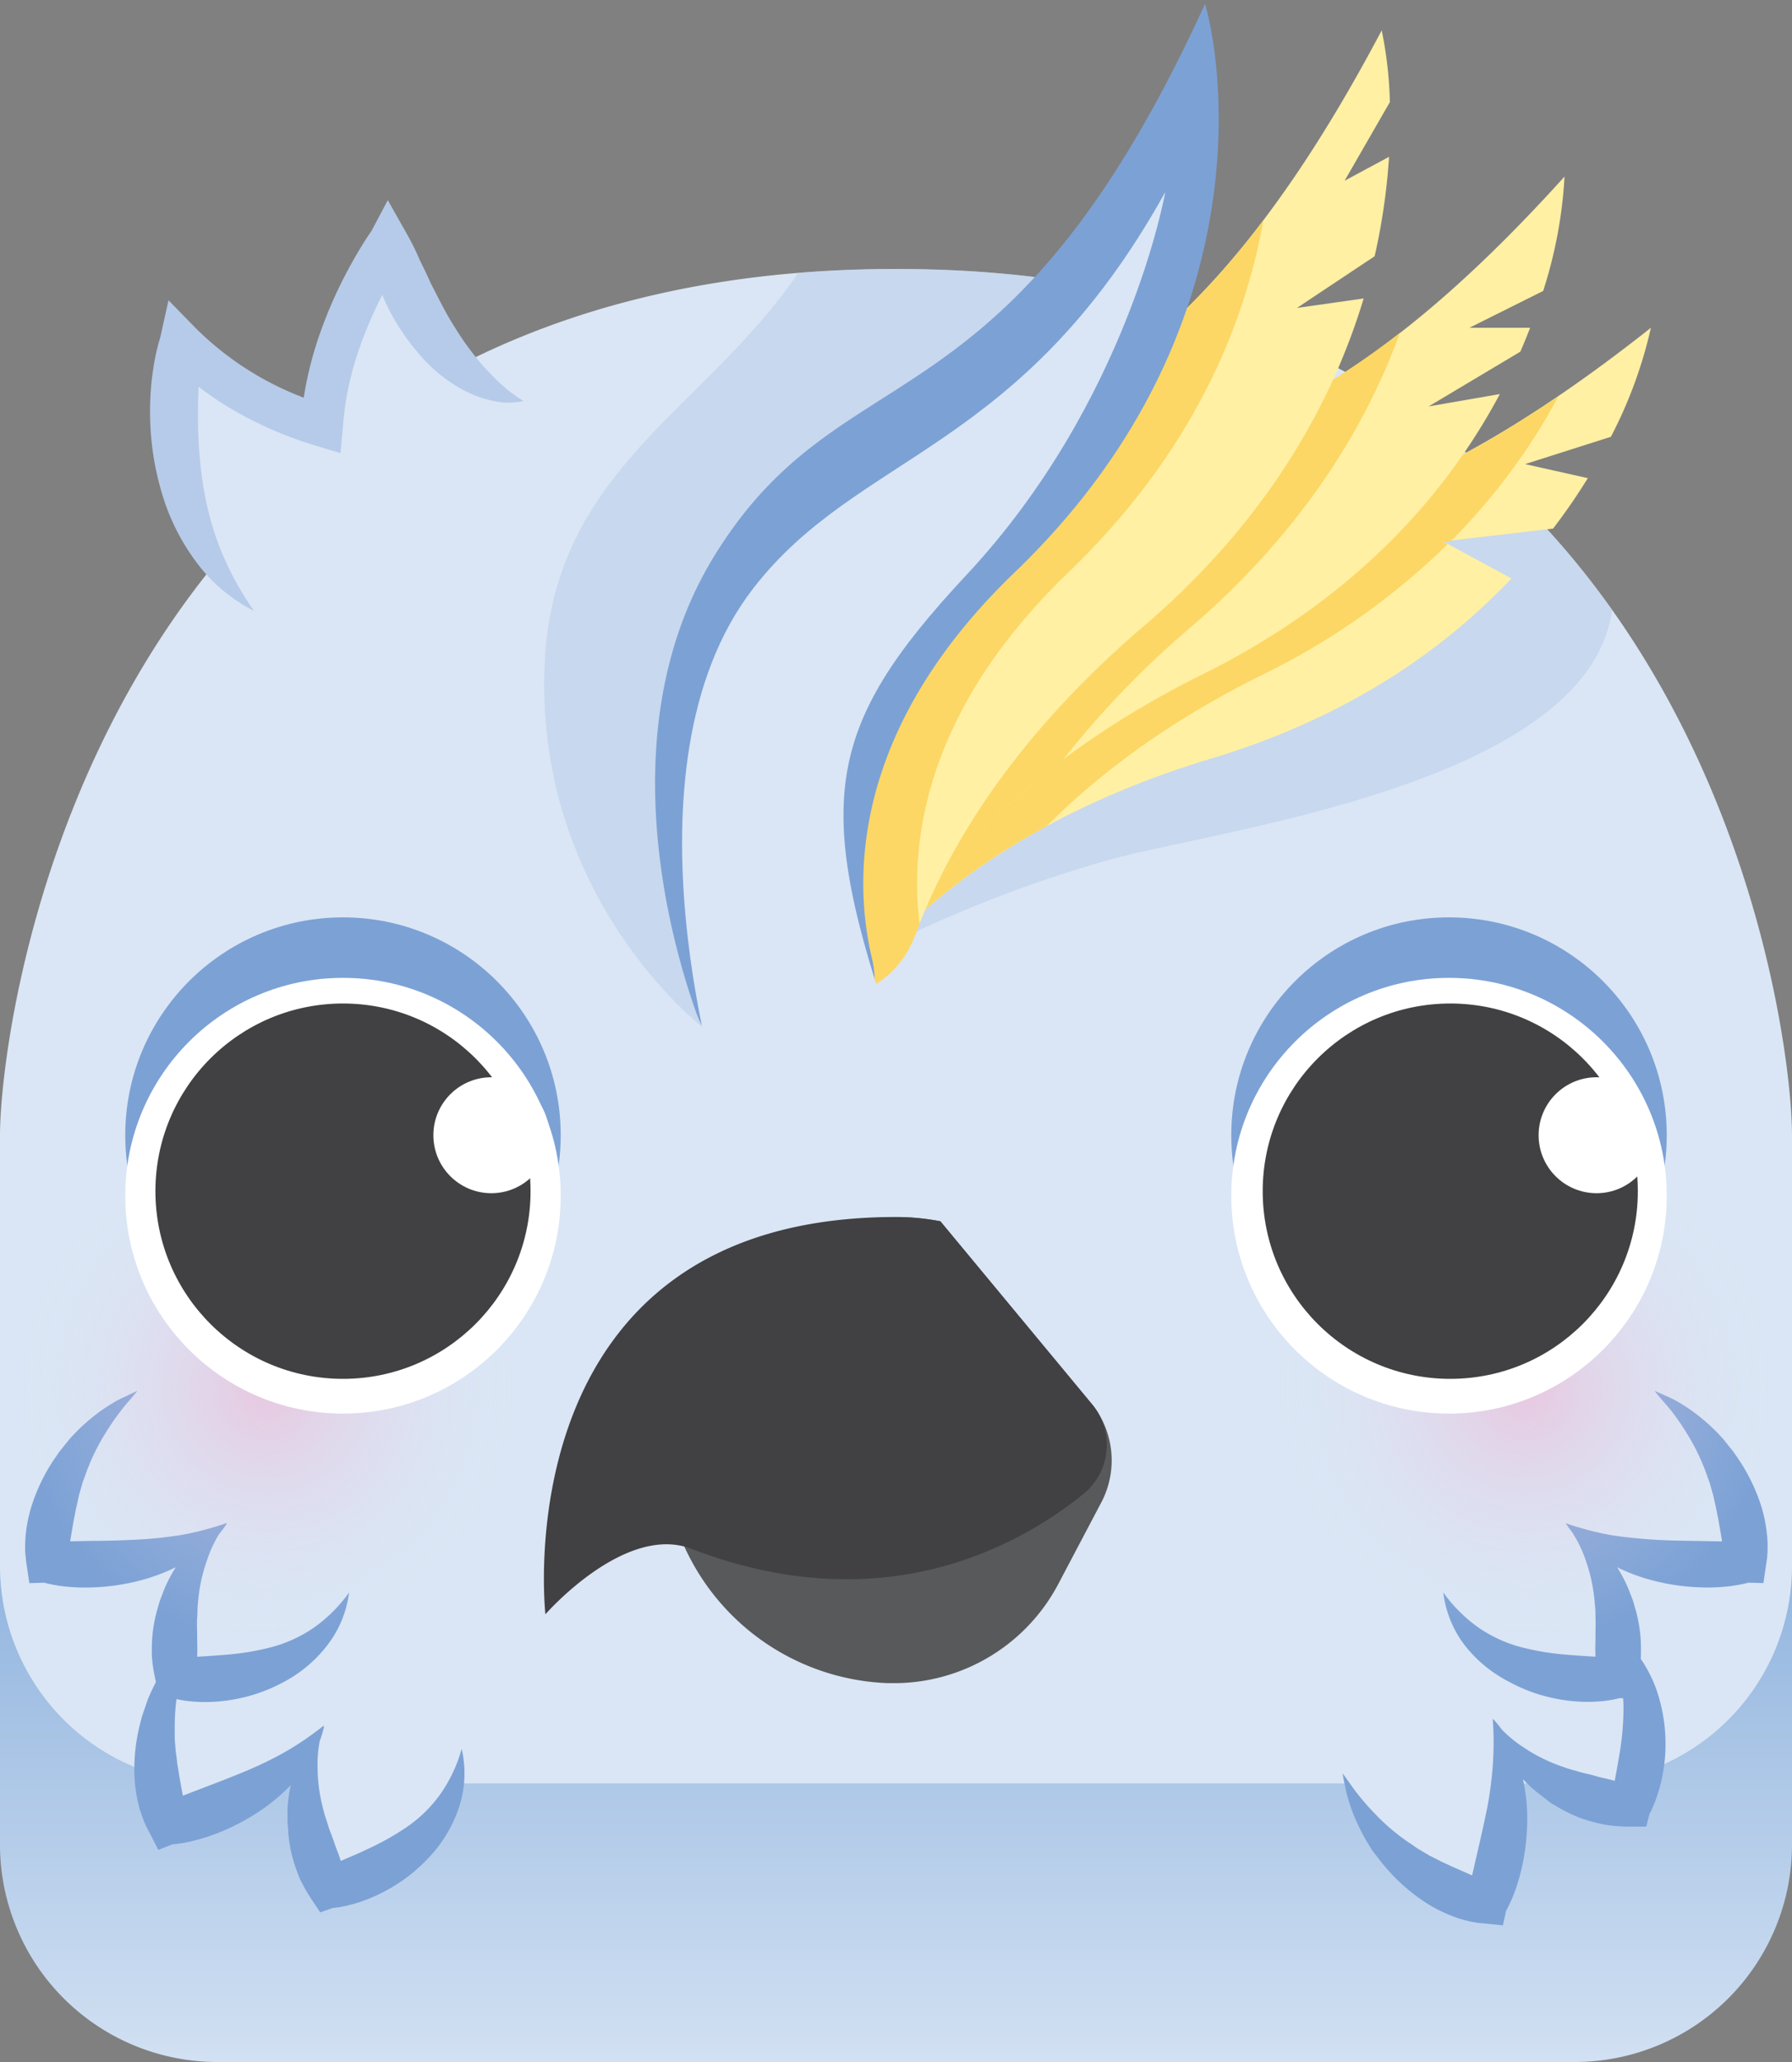 <svg id="Layer_1" data-name="Layer 1" xmlns="http://www.w3.org/2000/svg" xmlns:xlink="http://www.w3.org/1999/xlink" viewBox="0 0 300 345"><rect x="0" y="0" width="300" height="345" fill="#808080" stroke="none"/><defs><style>.cls-1{fill:url(#linear-gradient);}.cls-2{fill:#dae6f5;}.cls-12,.cls-3{fill:#b6cbe9;}.cls-3{fill-opacity:0.5;}.cls-4{fill:#7ca1d5;}.cls-5{fill:url(#radial-gradient);}.cls-6{fill:url(#radial-gradient-2);}.cls-7{fill:#fff;}.cls-8{fill:#414042;}.cls-9{fill:#fff0a4;}.cls-10{fill:#fcd765;}.cls-11{fill:#58595b;}</style><linearGradient id="linear-gradient" x1="150" y1="356.11" x2="150" y2="161.16" gradientUnits="userSpaceOnUse"><stop offset="0" stop-color="#dae6f5"/><stop offset="0.69" stop-color="#73a0d5"/></linearGradient><radialGradient id="radial-gradient" cx="255.32" cy="232.31" r="41.85" gradientUnits="userSpaceOnUse"><stop offset="0" stop-color="#f6a9cb" stop-opacity="0.5"/><stop offset="1" stop-color="#dae6f5" stop-opacity="0"/></radialGradient><radialGradient id="radial-gradient-2" cx="44.68" cy="232.31" r="41.85" xlink:href="#radial-gradient"/></defs><title>blook_cockatoo</title><g id="tropical"><path class="cls-1" d="M263.62,345H36.38A36.38,36.38,0,0,1,0,308.62V259.14H300v49.48A36.38,36.38,0,0,1,263.62,345Z"/><path class="cls-2" d="M150,45C16.37,45,0,169.85,0,189.94V262a36.38,36.38,0,0,0,36.38,36.38H263.62A36.38,36.38,0,0,0,300,262V189.94C300,169.85,283.63,45,150,45Z"/><path class="cls-3" d="M117.53,171.78l3.55.72,80-120.29C186.33,47.65,169.41,45,150,45c-5.67,0-11.12.24-16.38.67C118.31,68.3,92.87,78.54,91.21,110.54,89.18,150,117.53,171.78,117.53,171.78Z"/><path class="cls-3" d="M238.2,70.26a196.34,196.34,0,0,0-24.73,1.18L150,157.49a211.89,211.89,0,0,1,36.11-13.74c18.49-5.06,79.77-12.68,83.77-41.7A131.74,131.74,0,0,0,238.2,70.26Z"/><path class="cls-2" d="M32.66,273a34.58,34.58,0,0,0-4.55,32.19s19-4.26,26.16-16.44c0,0-7.87,9.55.76,27.28,0,0,21.9-4.81,22.34-23.33"/><path class="cls-4" d="M32.66,273c-.47,1.4-1,2.69-1.45,4a37,37,0,0,0-1.07,4,35.19,35.19,0,0,0-.89,7.9c0,.66,0,1.3,0,1.94l.14,1.93c.09.64.18,1.27.24,1.9s.21,1.26.29,1.89c.2,1.25.43,2.48.66,3.72l.35,1.83.17.91.08.43a2,2,0,0,1,0,.36l-3.88-2h0c1-.48,2.24-.94,3.37-1.39l3.47-1.33c2.3-.88,4.6-1.76,6.88-2.71s4.48-2,6.7-3.25a50.94,50.94,0,0,0,6.49-4.43h0a20.55,20.55,0,0,0-1.05,6.9,28.11,28.11,0,0,0,.8,6.52l.4,1.56c.16.52.34,1,.51,1.54.27,1,.74,2,1.06,3s.78,2,1.09,3.06a21.6,21.6,0,0,1,1,3.16l-3.8-1.84h0c.45-.23,1.13-.5,1.71-.76l1.81-.78c1.2-.52,2.4-1,3.58-1.59a44.36,44.36,0,0,0,6.78-3.78,22.72,22.72,0,0,0,5.58-5.45,24.7,24.7,0,0,0,3.61-7.63,18.18,18.18,0,0,1-.26,9.19,22.51,22.51,0,0,1-4.72,8.43,27.9,27.9,0,0,1-7.51,6,26.8,26.8,0,0,1-4.35,1.93c-.75.26-1.52.47-2.29.66a18.43,18.43,0,0,1-2.47.41h0l-2.08.73L52,317.55a27,27,0,0,1-1.87-3.37,31.35,31.35,0,0,1-1.24-3.69,25.45,25.45,0,0,1-.64-3.89c0-.66-.1-1.32-.12-2l0-2A24.45,24.45,0,0,1,49.82,295a15.2,15.2,0,0,1,4.45-6.17h0a19.68,19.68,0,0,1-3.64,7.64,32.54,32.54,0,0,1-6.19,5.88,36.58,36.58,0,0,1-7.38,4.1,32,32,0,0,1-4,1.36,23.85,23.85,0,0,1-4.23.79h0l-2.33.91L25,306.57l-.34-.63c-.1-.19-.19-.38-.27-.56a9.77,9.77,0,0,1-.46-1.12,20.28,20.28,0,0,1-.72-2.25,25,25,0,0,1-.69-4.63,30.4,30.4,0,0,1,1-9.22l.29-1.11.38-1.09c.26-.72.46-1.45.78-2.15a31.08,31.08,0,0,1,2.07-4,29.36,29.36,0,0,1,2.58-3.63,15.12,15.12,0,0,1,1.49-1.61C31.6,274,32.14,273.53,32.66,273Z"/><path class="cls-2" d="M224.76,296.71a34.56,34.56,0,0,0,24.16,21.75s7.07-18.14,1-30.88c0,0,3.51,11.86,23,14.6,0,0,8.25-20.85-6.87-31.55"/><path class="cls-4" d="M224.76,296.71c.9,1.17,1.65,2.36,2.53,3.45a37.52,37.52,0,0,0,2.72,3.12,34.91,34.91,0,0,0,6.06,5.15c.56.35,1.05.76,1.62,1.07l1.68,1c.58.27,1.15.56,1.71.86s1.16.52,1.72.81c1.16.53,2.31,1,3.46,1.53l1.72.74.84.36.41.17a1.49,1.49,0,0,1,.32.17l-3.81,2.11h0c.17-1.1.47-2.38.73-3.57l.83-3.61c.56-2.41,1.11-4.81,1.6-7.23s.81-4.86,1-7.37a53.09,53.09,0,0,0,0-7.86h0a20.57,20.57,0,0,0,5.13,4.73,27.78,27.78,0,0,0,5.85,3l1.53.54c.51.16,1,.3,1.56.44,1,.35,2.09.51,3.11.82s2.11.48,3.15.8a21.33,21.33,0,0,1,3.19.93l-3.65,2.12h0c.06-.51.21-1.22.32-1.84l.37-1.94c.24-1.29.47-2.58.68-3.87a45.74,45.74,0,0,0,.65-7.73,22.7,22.7,0,0,0-1.41-7.67,24.69,24.69,0,0,0-4.31-7.25,18.1,18.1,0,0,1,7.48,5.35,22.46,22.46,0,0,1,4.35,8.62,27.82,27.82,0,0,1,.82,9.59,28.43,28.43,0,0,1-.83,4.69c-.21.77-.46,1.52-.74,2.27a18.62,18.62,0,0,1-1,2.28h0l-.55,2.13h-3.09a27.37,27.37,0,0,1-3.84-.32,32.71,32.71,0,0,1-3.76-1,25.12,25.12,0,0,1-3.58-1.64c-.57-.34-1.15-.66-1.7-1L258,300.4a23.84,23.84,0,0,1-5.43-5.69,15,15,0,0,1-2.63-7.13h0a19.61,19.61,0,0,1,4.29,7.29,32.16,32.16,0,0,1,1.43,8.42,37.41,37.41,0,0,1-.72,8.4,33.28,33.28,0,0,1-1.09,4.06,24.33,24.33,0,0,1-1.71,3.95h0l-.54,2.44-3.27-.33-.71-.07a5.77,5.77,0,0,1-.62-.09,9.13,9.13,0,0,1-1.18-.24,17.43,17.43,0,0,1-2.27-.67,25.07,25.07,0,0,1-4.22-2,30.68,30.68,0,0,1-7.09-6l-.76-.87-.7-.91c-.45-.63-1-1.2-1.35-1.85a32,32,0,0,1-2.18-4,29.47,29.47,0,0,1-1.56-4.16,15.85,15.85,0,0,1-.51-2.14C225,298.14,224.88,297.42,224.76,296.71Z"/><path class="cls-2" d="M23,232.71A34.56,34.56,0,0,0,7.82,261.43s19.31,2.45,30.19-6.56c0,0-10.65,6.3-8.56,25.9,0,0,22.23,2.93,28.94-14.33"/><path class="cls-4" d="M23,232.71c-.91,1.15-1.89,2.17-2.73,3.29a39.94,39.94,0,0,0-2.37,3.4,35.51,35.51,0,0,0-3.52,7.13c-.2.62-.47,1.2-.64,1.83l-.53,1.86c-.13.63-.26,1.26-.41,1.87s-.24,1.26-.38,1.87c-.23,1.25-.44,2.49-.64,3.72l-.3,1.85-.14.91-.08.43a1.64,1.64,0,0,1-.08.36l-3-3.18h0c1.11-.11,2.42-.13,3.64-.17l3.71-.07c2.47,0,4.93-.09,7.4-.21s4.9-.39,7.4-.77a52.07,52.07,0,0,0,7.61-2h0A20.84,20.84,0,0,0,34.67,261a27.94,27.94,0,0,0-1.46,6.4L33.06,269c0,.54,0,1.08-.05,1.62-.09,1.06,0,2.16,0,3.22s.05,2.16,0,3.24a21.78,21.78,0,0,1-.12,3.32l-3-3h0c.51-.06,1.24-.09,1.87-.13l2-.12c1.32-.08,2.62-.17,3.92-.28a43.56,43.56,0,0,0,7.66-1.25,22.83,22.83,0,0,0,7.1-3.22,25,25,0,0,0,6-5.95A18.15,18.15,0,0,1,55,275a22.34,22.34,0,0,1-7.3,6.31,27.52,27.52,0,0,1-9.11,3.12,27,27,0,0,1-4.75.34c-.79,0-1.58-.08-2.38-.16a21.21,21.21,0,0,1-2.46-.45h0l-2.21,0-.74-3a27.23,27.23,0,0,1-.61-3.81,29.73,29.73,0,0,1,.09-3.89,25.72,25.72,0,0,1,.72-3.88c.19-.63.36-1.27.56-1.89l.72-1.86a24.17,24.17,0,0,1,4.2-6.65A15.08,15.08,0,0,1,38,254.87h0a19.65,19.65,0,0,1-6,5.94,32.06,32.06,0,0,1-7.82,3.43,36.47,36.47,0,0,1-8.32,1.34,31,31,0,0,1-4.2-.07,23.67,23.67,0,0,1-4.25-.7h0l-2.5.07-.48-3.25-.1-.7c0-.22,0-.42-.06-.62a10,10,0,0,1-.06-1.21,20.51,20.51,0,0,1,.1-2.36,24.56,24.56,0,0,1,.92-4.59,30.69,30.69,0,0,1,4.07-8.33l.66-.95.72-.9c.49-.58.93-1.2,1.47-1.75a31,31,0,0,1,3.31-3.08,29.1,29.1,0,0,1,3.66-2.53,15.1,15.1,0,0,1,2-1C21.71,233.28,22.39,233,23,232.71Z"/><path class="cls-2" d="M277,232.71a34.56,34.56,0,0,1,15.22,28.72s-19.31,2.45-30.19-6.56c0,0,10.65,6.3,8.56,25.9,0,0-22.23,2.93-28.94-14.33"/><path class="cls-4" d="M277,232.71c.65.29,1.33.57,2,.89a15.1,15.1,0,0,1,2,1,29.1,29.1,0,0,1,3.66,2.53,31,31,0,0,1,3.31,3.08c.54.55,1,1.17,1.47,1.75l.72.9.66.95a30.69,30.69,0,0,1,4.07,8.33,24.56,24.56,0,0,1,.92,4.59,18.48,18.48,0,0,1,.1,2.36,10,10,0,0,1-.06,1.21c0,.2,0,.4-.06.62l-.1.7-.48,3.25-2.5-.07h0a23.67,23.67,0,0,1-4.25.7,31,31,0,0,1-4.2.07,36.47,36.47,0,0,1-8.32-1.34,32.06,32.06,0,0,1-7.82-3.43,19.65,19.65,0,0,1-6-5.94h0a15.08,15.08,0,0,1,6.28,4.29,24.17,24.17,0,0,1,4.2,6.65l.72,1.86c.2.62.37,1.26.56,1.89a25.72,25.72,0,0,1,.72,3.88,29.73,29.73,0,0,1,.09,3.89,27.23,27.23,0,0,1-.61,3.81l-.74,3-2.21,0h0a21.59,21.59,0,0,1-2.46.45c-.8.08-1.59.14-2.38.16a27,27,0,0,1-4.75-.34,27.52,27.52,0,0,1-9.11-3.12A22.34,22.34,0,0,1,245,275a18.15,18.15,0,0,1-3.38-8.56,25,25,0,0,0,6,5.95,22.83,22.83,0,0,0,7.1,3.22,43.56,43.56,0,0,0,7.66,1.25c1.3.11,2.6.2,3.92.28l2,.12c.63,0,1.36.07,1.87.13h0l-2.95,3a21.78,21.78,0,0,1-.12-3.32c-.06-1.08,0-2.17,0-3.24s.05-2.16,0-3.22c0-.54,0-1.08-.05-1.62l-.15-1.61a27.94,27.94,0,0,0-1.46-6.4,20.84,20.84,0,0,0-3.34-6.13h0a52.07,52.07,0,0,0,7.61,2c2.5.38,4.94.62,7.4.77s4.93.17,7.4.21l3.71.07c1.22,0,2.53.06,3.64.17h0l-3,3.18a1.64,1.64,0,0,1-.08-.36l-.08-.43-.14-.91-.3-1.85c-.2-1.23-.41-2.47-.64-3.72-.14-.61-.24-1.24-.38-1.87s-.28-1.24-.41-1.87l-.53-1.86c-.17-.63-.44-1.21-.64-1.83a35.51,35.51,0,0,0-3.52-7.13,39.94,39.94,0,0,0-2.37-3.4C278.85,234.88,277.87,233.86,277,232.71Z"/><circle class="cls-5" cx="255.32" cy="232.31" r="41.85"/><circle class="cls-6" cx="44.68" cy="232.31" r="41.85"/><circle class="cls-4" cx="242.58" cy="189.94" r="36.45"/><circle class="cls-7" cx="242.58" cy="200.06" r="36.45"/><circle class="cls-8" cx="242.79" cy="199.3" r="31.4"/><circle class="cls-7" cx="267.28" cy="189.94" r="9.7"/><circle class="cls-4" cx="57.42" cy="189.94" r="36.45"/><circle class="cls-7" cx="57.42" cy="200.06" r="36.45"/><circle class="cls-8" cx="57.42" cy="199.3" r="31.4"/><circle class="cls-7" cx="82.25" cy="189.94" r="9.7"/><path class="cls-9" d="M241.61,90.6,260,88.44A102.25,102.25,0,0,0,265.82,80l-10.5-2.35,14.36-4.57a75,75,0,0,0,6.7-18.24c-64.9,51.34-81.74,23.88-118.19,46-14.23,8.62-25.55,21.11-32,33.44-8.81,16.7,12.64,32.91,26.43,20,10.08-9.42,25.94-20.07,50.22-27.38,22.87-6.89,39-18.26,50.19-30.12Z"/><path class="cls-10" d="M158.19,100.78c-1.38.84-2.73,1.73-4.06,2.64A87.31,87.31,0,0,0,137,132.88c-3.87,11.75,5,21.12,14.86,22,.24-.2.49-.4.72-.62a109,109,0,0,1,22.61-16c8.4-8.44,20-17.37,36.15-25.36a118.5,118.5,0,0,0,31-21.83l-.73-.39,1.29-.15a103.83,103.83,0,0,0,18-24.22C208.5,101.87,191.56,80.57,158.19,100.78Z"/><path class="cls-9" d="M239.17,68l15.35-9.16c.59-1.35,1.13-2.68,1.64-4H246l12.34-6.16a75.64,75.64,0,0,0,3.58-19.14C206.45,91,185.26,66.72,153,94.56c-12.59,10.87-21.66,25.08-26,38.32-5.9,17.94,18,30.34,29.41,15.32,8.36-11,22.22-24.12,44.93-35.38,26.09-12.93,41.17-30.77,49.75-46.89Z"/><path class="cls-10" d="M234.37,55.68C198.25,83.79,179.3,71.86,153,94.56a90.48,90.48,0,0,0-13.55,14.68c-6.64,12.78-10.12,26.53-10.36,38.45,6,8.26,19.52,10.72,27.3.51a109.81,109.81,0,0,1,21.51-21,153.25,153.25,0,0,1,21.46-22.27C218,88.91,228.6,71.54,234.37,55.68Z"/><path class="cls-9" d="M217.13,51.52l13-8.65a105.48,105.48,0,0,0,2.41-16.63l-7.44,4,7.58-13.16a66.84,66.84,0,0,0-1.37-12c-40.38,76.39-68,57.24-93.55,93.68-11.68,16.68-17.3,36.76-16.66,52.72.71,18,25.86,21.72,32.16,4.82,5.13-13.77,15.83-32.37,38.08-51.42C212.32,87,223.06,67.27,228.29,49.94Z"/><path class="cls-10" d="M137.79,98.76c-11.68,16.68-17.3,36.76-16.66,52.72.71,18,25.86,21.72,32.16,4.82.21-.56.43-1.13.66-1.7-1.68-13.48.74-35.6,24.93-58.85,20.73-19.92,29.47-41.21,32.62-58.86C181.47,76.51,158.9,68.62,137.79,98.76Z"/><path class="cls-4" d="M136.3,179.62c7.59-3,11.56-11.37,9.67-19.3-2.92-12.25-4.1-37.65,23.91-64.57,40.61-39,35.23-83.32,31.86-95.12-33.5,73.33-60.3,57-82.11,92.31-17.47,28.3-7.54,63.82-3.21,76.11a17.37,17.37,0,0,0,9.23,10.25A13.45,13.45,0,0,0,136.3,179.62Z"/><path class="cls-2" d="M121.08,185.87s-18.44-57.06,5-87.4c17.66-22.87,44.72-22.64,69-66.34,0,0-6.12,35-33.29,64.07-24,25.7-25.77,38.37-11.73,78.57Z"/><path class="cls-11" d="M184.43,251.26A15.1,15.1,0,0,0,183,235.17l-25.57-30.83a39,39,0,1,0-8.91,77.27l1.68,0a31.1,31.1,0,0,0,27.12-16.87Z"/><path class="cls-8" d="M183,235.17l-25.57-30.83a38.86,38.86,0,0,0-7.44-.72c-66.15,0-58.68,66.47-58.68,66.47s13.29-15.24,24.45-10.95c31.68,12.18,54.41-.18,65.52-9.1a10.59,10.59,0,0,0,1.79-14.78Z"/><path class="cls-2" d="M87.65,67.09S73.32,66.1,65,40.69c0,0-10.25,14.26-11.18,30.53A54.83,54.83,0,0,1,30.22,57.36s-6.54,28.79,12.3,44.84"/><path class="cls-12" d="M87.65,67.09a11.12,11.12,0,0,1-5,0,17.61,17.61,0,0,1-2.44-.66c-.79-.28-1.55-.64-2.33-1a25.85,25.85,0,0,1-7.81-6.29,37.76,37.76,0,0,1-5.4-8.24c-.65-1.48-1.27-3-1.81-4.5s-.88-3.08-1.18-4.65l6.17,1h0c-.65.94-1.39,2.1-2,3.2S64.56,48.2,64,49.36a72.28,72.28,0,0,0-3.19,7.14,56.16,56.16,0,0,0-2.27,7.39,47.57,47.57,0,0,0-1.13,7.53L57,75.82l-4.14-1.25a64.63,64.63,0,0,1-13.44-5.75,54.53,54.53,0,0,1-11.69-9l5.92-1.68h0l-.2,2.74c-.06,1-.13,1.9-.16,2.85-.09,1.91-.15,3.81-.14,5.71a73.54,73.54,0,0,0,.79,11.31,52.84,52.84,0,0,0,1.14,5.54,44.61,44.61,0,0,0,1.76,5.43,50.1,50.1,0,0,0,5.69,10.49A27.34,27.34,0,0,1,32.83,94a36.31,36.31,0,0,1-5.78-11.67,46.74,46.74,0,0,1-1.92-12.83A47.9,47.9,0,0,1,25.47,63c.15-1.07.29-2.14.52-3.2a29.34,29.34,0,0,1,.82-3.26h0l1.4-6.3,4.52,4.63a51.42,51.42,0,0,0,22.14,13L50.37,71a53.66,53.66,0,0,1,1.3-8.71A62.8,62.8,0,0,1,54.22,54a76.07,76.07,0,0,1,3.52-7.87c.66-1.27,1.35-2.52,2.08-3.76s1.46-2.42,2.37-3.73h0l2.73-5.15,3.45,6.11a41.36,41.36,0,0,1,1.9,3.91c.63,1.28,1.26,2.54,1.82,3.85,1.3,2.48,2.5,5,4,7.32A48.28,48.28,0,0,0,81,61.36l1.44,1.54c.51.47,1,1,1.57,1.48A22,22,0,0,0,87.65,67.09Z"/></g></svg>